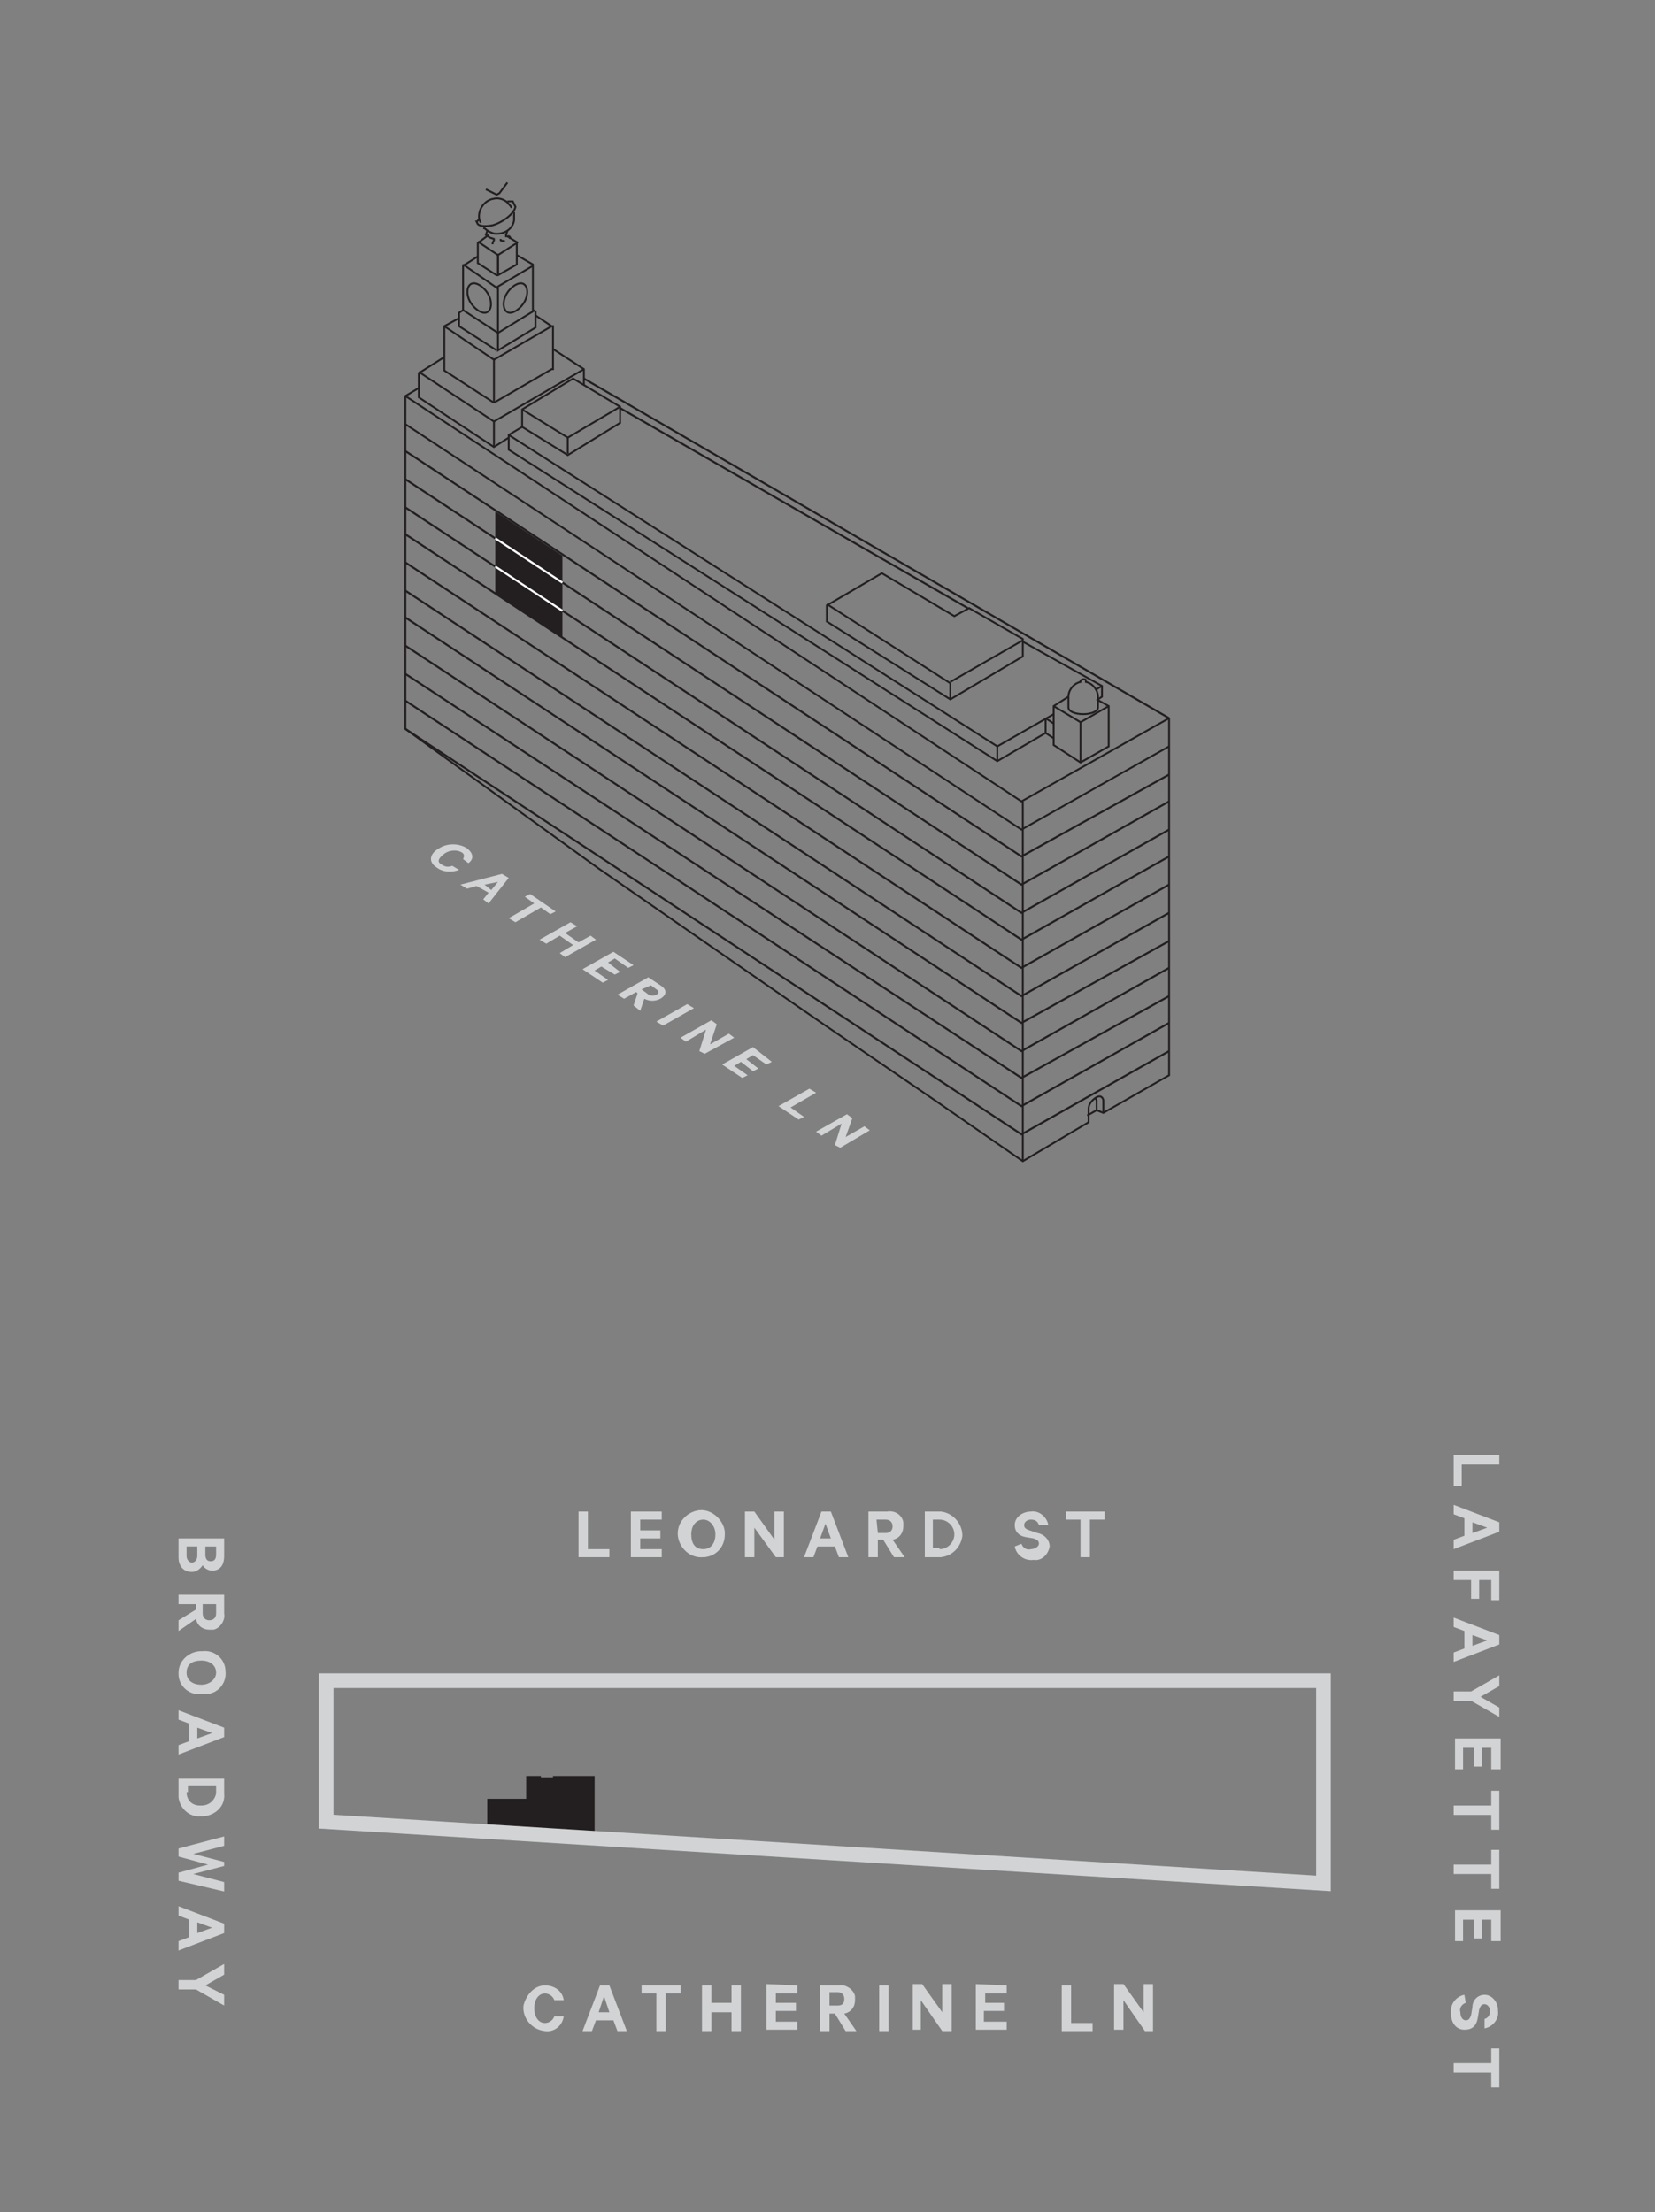 <?xml version="1.0" encoding="utf-8"?>
<!-- Generator: Adobe Illustrator 23.0.0, SVG Export Plug-In . SVG Version: 6.00 Build 0)  -->
<svg version="1.1" id="Layer_1" xmlns="http://www.w3.org/2000/svg" xmlns:xlink="http://www.w3.org/1999/xlink" x="0px" y="0px"
	 viewBox="0 0 123.3 164.8" style="enable-background:new 0 0 123.3 164.8;" xml:space="preserve">
<rect x="0" y="0" width="123.3" height="164.8" fill="#808080" stroke="none"/>
<style type="text/css">
	.st0{fill:#D2D3D4;}
	.st1{clip-path:url(#SVGID_2_);}
	.st2{fill:#231F20;}
	.st3{clip-path:url(#SVGID_4_);}
	.st4{fill:none;stroke:#D1D3D4;stroke-width:1.09;stroke-miterlimit:10;}
	.st5{clip-path:url(#SVGID_6_);}
	.st6{fill:none;stroke:#231F20;stroke-width:0.15;stroke-miterlimit:10;}
	.st7{enable-background:new    ;}
	.st8{fill:#D1D3D4;}
	.st9{fill:none;stroke:#231F20;stroke-width:0.14;stroke-miterlimit:10;}
	.st10{clip-path:url(#SVGID_8_);}
	.st11{clip-path:url(#SVGID_10_);}
	.st12{clip-path:url(#SVGID_12_);}
	.st13{clip-path:url(#SVGID_14_);}
	.st14{clip-path:url(#SVGID_16_);}
	.st15{fill:none;stroke:#FFFFFF;stroke-width:0.15;stroke-miterlimit:10;}
	.st16{fill:none;}
</style>
<title>residence_D_9-11_key</title>
<g>
	<path class="st0" d="M14.3,117.1c-0.6,0-1-0.4-1-1.1v-1.4h3.4v1.3c0,0.7-0.3,1.1-0.9,1.1c-0.3,0-0.6-0.2-0.7-0.4
		C14.9,116.9,14.6,117.1,14.3,117.1z M13.9,115.2v0.7c0,0.3,0.2,0.5,0.4,0.5s0.4-0.2,0.4-0.5v-0.7H13.9z M15.3,115.8
		c0,0.3,0.1,0.5,0.4,0.5s0.4-0.2,0.4-0.5v-0.6h-0.8L15.3,115.8z"/>
	<path class="st0" d="M14.6,119.5h-1.3v-0.7h3.4v1.4c0.1,0.5-0.3,1.1-0.8,1.2c-0.1,0-0.2,0-0.3,0c-0.5,0-0.9-0.3-1-0.8l-1.3,0.9
		v-0.8l1.3-0.8L14.6,119.5z M15.1,119.5v0.7c0,0.3,0.2,0.5,0.5,0.5s0.5-0.2,0.5-0.5v-0.7H15.1z"/>
	<path class="st0" d="M13.3,124.6c0-0.9,0.8-1.6,1.7-1.6c0,0,0.1,0,0.1,0c0.9-0.1,1.7,0.6,1.7,1.5c0.1,0.9-0.6,1.7-1.5,1.7
		c-0.1,0-0.2,0-0.3,0c-0.9,0.1-1.7-0.6-1.7-1.5C13.3,124.7,13.3,124.6,13.3,124.6z M16.1,124.6c0-0.5-0.4-0.9-1.1-0.9
		s-1.1,0.3-1.1,0.9s0.5,0.9,1.1,0.9S16.1,125.1,16.1,124.6z"/>
	<path class="st0" d="M16.7,129.4l-3.4,1.3V130l0.8-0.3v-1.3l-0.8-0.3v-0.7l3.4,1.3V129.4z M14.7,128.7v0.8l1.1-0.4L14.7,128.7z"/>
	<path class="st0" d="M16.7,132.4v1.2c0.1,0.9-0.6,1.6-1.5,1.7c-0.1,0-0.2,0-0.2,0c-0.9,0.1-1.6-0.6-1.7-1.4c0-0.1,0-0.2,0-0.2v-1.2
		H16.7z M13.9,133.5c0,0.6,0.4,1,1,1c0,0,0,0,0.1,0c0.6,0,1-0.4,1.1-0.9c0,0,0,0,0-0.1v-0.5h-2.1V133.5z"/>
	<path class="st0" d="M16.7,139l-2.3,0.6l2.3,0.6v0.7l-3.4-0.8v-0.6l2.2-0.6l-2.2-0.6v-0.6l3.4-0.9v0.7l-2.3,0.6l2.3,0.6L16.7,139z"
		/>
	<path class="st0" d="M16.7,144l-3.4,1.3v-0.7l0.8-0.3V143l-0.8-0.3V142l3.4,1.3V144z M14.7,143.2v0.8l1.1-0.4L14.7,143.2z"/>
	<path class="st0" d="M16.7,148.6v0.8l-2.1-1.2h-1.3v-0.7h1.3l2.1-1.2v0.8l-1.4,0.8L16.7,148.6z"/>
	<path class="st0" d="M111.7,108.4v0.7h-2.8v1.6h-0.6v-2.3H111.7z"/>
	<path class="st0" d="M111.7,114.1l-3.4,1.3v-0.7l0.8-0.3v-1.3l-0.8-0.3v-0.7l3.4,1.3V114.1z M109.7,113.4v0.8l1.1-0.4L109.7,113.4z
		"/>
	<path class="st0" d="M108.3,117h3.4v2.2h-0.6v-1.5h-0.9v1.4h-0.6v-1.4h-1.3V117z"/>
	<path class="st0" d="M111.7,122.5l-3.4,1.3v-0.7l0.8-0.3v-1.3l-0.8-0.3v-0.7l3.4,1.3V122.5z M109.7,121.8v0.8l1.1-0.4L109.7,121.8z
		"/>
	<path class="st0" d="M111.7,127.2v0.7l-2.1-1.2h-1.3V126h1.3l2.1-1.2v0.8l-1.4,0.8L111.7,127.2z"/>
	<path class="st0" d="M111.7,131.8h-0.6v-1.6h-0.7v1.4h-0.6v-1.4h-0.8v1.6h-0.6v-2.3h3.4V131.8z"/>
	<path class="st0" d="M111.7,133.4v2.9h-0.6v-1.1h-2.8v-0.7h2.8v-1.1L111.7,133.4z"/>
	<path class="st0" d="M111.7,137.8v2.9h-0.6v-1.1h-2.8v-0.7h2.8v-1.1H111.7z"/>
	<path class="st0" d="M111.7,144.6h-0.6V143h-0.7v1.4h-0.6V143h-0.8v1.6h-0.6v-2.3h3.4V144.6z"/>
	<path class="st0" d="M109.2,149.2c-0.3,0.1-0.5,0.4-0.4,0.7c0,0.4,0.2,0.6,0.4,0.6s0.3-0.1,0.4-0.4l0.1-0.6c0-0.5,0.4-0.9,0.9-0.9
		c0.6,0,1,0.6,1,1.1c0,0,0,0,0,0.1c0.1,0.6-0.4,1.2-1,1.3v-0.7c0.3-0.1,0.4-0.3,0.4-0.6c0-0.3-0.2-0.5-0.4-0.5s-0.3,0.1-0.4,0.4
		l-0.1,0.6c-0.1,0.6-0.4,0.9-1,0.9s-1-0.5-1-1.2c-0.1-0.7,0.4-1.3,1-1.4L109.2,149.2L109.2,149.2z"/>
	<path class="st0" d="M111.7,152.6v2.9h-0.6v-1.1h-2.8v-0.7h2.8v-1.1L111.7,152.6z"/>
	<path class="st0" d="M43.1,112.6h0.7v2.8h1.6v0.6h-2.3V112.6z"/>
	<path class="st0" d="M49.3,112.6v0.6h-1.6v0.8h1.5v0.6h-1.5v0.8h1.6v0.6H47v-3.4L49.3,112.6z"/>
	<path class="st0" d="M52.4,116c-1,0.1-1.8-0.7-1.9-1.6c-0.1-1,0.7-1.8,1.6-1.9s1.8,0.7,1.9,1.6c0,0.1,0,0.1,0,0.2
		c0,0.9-0.6,1.6-1.5,1.7C52.4,116,52.4,116,52.4,116z M52.4,113.2c-0.5,0-0.9,0.4-0.9,1.1s0.3,1.1,0.9,1.1s0.9-0.5,0.9-1.1
		S52.9,113.2,52.4,113.2L52.4,113.2z"/>
	<path class="st0" d="M58.4,116h-0.6l-1.6-2.2v2.2h-0.7v-3.4h0.7l1.5,2.1v-2.1h0.7V116z"/>
	<path class="st0" d="M61.9,112.6l1.3,3.4h-0.7l-0.3-0.8h-1.3l-0.3,0.8h-0.7l1.3-3.4L61.9,112.6z M61.1,114.6h0.8l-0.4-1.1
		L61.1,114.6z"/>
	<path class="st0" d="M65.4,114.7v1.3h-0.7v-3.4h1.4c0.5-0.1,1.1,0.2,1.2,0.8c0,0.1,0,0.2,0,0.3c0,0.5-0.3,0.9-0.8,1l0.9,1.3h-0.8
		l-0.8-1.3L65.4,114.7z M65.4,114.2H66c0.3,0,0.5-0.2,0.5-0.5s-0.2-0.5-0.5-0.5h-0.7L65.4,114.2z"/>
	<path class="st0" d="M68.9,112.6h1.2c0.9,0.1,1.6,0.9,1.6,1.8c-0.1,0.8-0.7,1.5-1.6,1.6h-1.2V112.6z M70,115.4
		c0.6,0,1.1-0.5,1.1-1.1c0-0.6-0.5-1.1-1.1-1.1h-0.5v2.1H70z"/>
	<path class="st0" d="M76.1,115c0.1,0.3,0.4,0.5,0.7,0.4c0.3,0,0.6-0.2,0.6-0.4s-0.1-0.3-0.4-0.4l-0.6-0.1c-0.5-0.1-0.8-0.4-0.8-0.9
		c0-0.6,0.6-1,1.2-1c0,0,0,0,0,0c0.6-0.1,1.2,0.4,1.3,1h-0.7c-0.1-0.3-0.3-0.4-0.6-0.4c-0.3,0-0.5,0.2-0.5,0.4s0.1,0.3,0.4,0.4
		l0.6,0.2c0.5,0.1,0.9,0.5,0.9,1c-0.1,0.6-0.6,1.1-1.2,1c0,0,0,0,0,0c-0.7,0.1-1.3-0.4-1.4-1L76.1,115z"/>
	<path class="st0" d="M79.4,112.6h2.9v0.6h-1.1v2.8h-0.7v-2.8h-1.1V112.6z"/>
	<path class="st0" d="M40.6,147.9c0.7,0,1.3,0.4,1.4,1.1h-0.7c-0.1-0.3-0.4-0.5-0.7-0.5c-0.5,0-0.8,0.5-0.8,1.1s0.3,1.1,0.8,1.1
		c0.3,0,0.6-0.2,0.7-0.5H42c-0.1,0.7-0.7,1.2-1.4,1.1c-1-0.1-1.7-1-1.6-1.9C39.2,148.6,39.8,147.9,40.6,147.9z"/>
	<path class="st0" d="M45.4,147.9l1.3,3.4H46l-0.3-0.8h-1.3l-0.3,0.8h-0.7l1.3-3.4H45.4z M44.6,149.9h0.8l-0.4-1.2L44.6,149.9z"/>
	<path class="st0" d="M47.8,147.9h2.9v0.6h-1.1v2.8h-0.7v-2.8h-1.1V147.9z"/>
	<path class="st0" d="M55.2,147.9v3.4h-0.7v-1.4H53v1.4h-0.7v-3.4H53v1.3h1.5v-1.3H55.2z"/>
	<path class="st0" d="M59.4,147.9v0.6h-1.6v0.7h1.5v0.6h-1.5v0.8h1.6v0.6h-2.3v-3.4L59.4,147.9z"/>
	<path class="st0" d="M61.8,150v1.3h-0.7v-3.4h1.4c0.5-0.1,1.1,0.3,1.2,0.8c0,0.1,0,0.2,0,0.3c0,0.5-0.3,0.9-0.8,1l0.9,1.3H63
		l-0.8-1.3H61.8z M61.8,149.4h0.6c0.4,0,0.5-0.2,0.5-0.5s-0.2-0.5-0.5-0.5h-0.6V149.4z"/>
	<path class="st0" d="M66.2,151.3h-0.7v-3.4h0.7V151.3z"/>
	<path class="st0" d="M70.8,151.3h-0.6l-1.6-2.3v2.2H68v-3.4h0.7l1.5,2.1v-2.1h0.7V151.3z"/>
	<path class="st0" d="M75,147.9v0.6h-1.6v0.7h1.4v0.6h-1.5v0.8H75v0.6h-2.3v-3.4L75,147.9z"/>
	<path class="st0" d="M79.1,147.9h0.7v2.8h1.6v0.6h-2.3V147.9z"/>
	<path class="st0" d="M85.9,151.3h-0.6l-1.6-2.3v2.2h-0.7v-3.4h0.7l1.5,2.1v-2.1h0.7V151.3L85.9,151.3z"/>
</g>
<g id="Layer_4">
	<g>
		<defs>
			<rect id="SVGID_1_" x="23.3" y="124.1" width="77.1" height="17.4"/>
		</defs>
		<clipPath id="SVGID_2_">
			<use xlink:href="#SVGID_1_"  style="overflow:visible;"/>
		</clipPath>
		<g class="st1">
			<polygon class="st2" points="36.3,134 39.2,134 39.2,132.3 40.3,132.3 40.3,132.4 41.2,132.4 41.2,132.3 44.3,132.3 44.3,136.9 
				36.3,136.4 			"/>
			<g>
				<defs>
					<rect id="SVGID_3_" x="23.3" y="124.1" width="77.1" height="17.4"/>
				</defs>
				<clipPath id="SVGID_4_">
					<use xlink:href="#SVGID_3_"  style="overflow:visible;"/>
				</clipPath>
				<g class="st3">
					<polygon class="st4" points="98.6,125.2 98.6,140.3 24.3,135.7 24.3,125.2 					"/>
				</g>
			</g>
		</g>
	</g>
	<g>
		<defs>
			<rect id="SVGID_5_" x="25.1" y="12.9" width="63.1" height="76.2"/>
		</defs>
		<clipPath id="SVGID_6_">
			<use xlink:href="#SVGID_5_"  style="overflow:visible;"/>
		</clipPath>
		<g class="st5">
			<polyline class="st6" points="87.1,57.7 76.1,63.8 30.2,33.6 			"/>
			<polyline class="st6" points="87.1,59.7 76.1,65.9 30.2,35.7 			"/>
			<polyline class="st6" points="87.1,61.8 76.1,68 30.2,37.8 			"/>
			<polyline class="st6" points="87.1,63.8 76.1,70 30.2,39.8 			"/>
			<polyline class="st6" points="87.1,65.9 76.1,72.1 30.2,41.9 			"/>
			<polyline class="st6" points="87.1,68 76.1,74.2 30.2,44 			"/>
			<polyline class="st6" points="87.1,70.1 76.1,76.2 30.2,46 			"/>
			<polyline class="st6" points="87.1,72.1 76.1,78.3 30.2,48.1 			"/>
			<polyline class="st6" points="87.1,74.2 76.1,80.3 30.2,50.2 			"/>
			<polyline class="st6" points="87.1,76.2 76.1,82.4 30.2,52.2 			"/>
			<polyline class="st6" points="87.1,78.3 76.1,84.5 30.2,54.3 			"/>
			<g class="st7">
				<path class="st8" d="M34.8,63.2c0.5,0.4,0.5,0.8,0.1,1.1L34.5,64c0.1-0.2,0.1-0.4-0.1-0.5c-0.3-0.2-0.9-0.2-1.3,0.1
					c-0.4,0.3-0.6,0.6-0.2,0.8c0.3,0.2,0.5,0.2,0.8,0.1l0.5,0.3c-0.5,0.2-1.2,0.2-1.7-0.2c-0.6-0.4-0.5-1,0.2-1.4
					C33.3,62.8,34.2,62.8,34.8,63.2z"/>
			</g>
			<g class="st7">
				<path class="st8" d="M37.9,65.4l-1.5,1.9L36,67l0.4-0.5L35.5,66l-0.7,0.2l-0.5-0.3l3.1-0.8L37.9,65.4z M36.1,65.9l0.5,0.4
					l0.5-0.6L36.1,65.9z"/>
			</g>
			<g class="st7">
				<path class="st8" d="M39.5,66.6l1.9,1.3L41,68.1l-0.7-0.5l-1.9,1.1l-0.5-0.3l1.9-1.1l-0.7-0.5L39.5,66.6z"/>
				<path class="st8" d="M44.4,70l-2.3,1.3L41.7,71l1-0.6l-1-0.7l-1,0.6L40.2,70l2.3-1.3L43,69l-0.9,0.5l1,0.7l0.9-0.5L44.4,70z"/>
				<path class="st8" d="M47.2,71.9l-0.4,0.2l-1-0.7l-0.5,0.3l0.9,0.7l-0.4,0.2L44.8,72l-0.5,0.3l1,0.7l-0.4,0.2l-1.5-1l2.3-1.3
					L47.2,71.9z"/>
				<path class="st8" d="M47.4,73.9l-0.9,0.5l-0.5-0.3l2.3-1.3l0.9,0.6c0.5,0.3,0.5,0.7,0,1c-0.4,0.2-0.8,0.2-1.2,0l-0.3,0.9
					l-0.5-0.4l0.3-0.9L47.4,73.9z M47.8,73.7l0.4,0.3c0.2,0.2,0.5,0.2,0.7,0.1c0.2-0.1,0.2-0.3,0-0.4l-0.4-0.3L47.8,73.7z"/>
				<path class="st8" d="M49.4,76.4l-0.5-0.3l2.3-1.3l0.5,0.3L49.4,76.4z"/>
				<path class="st8" d="M52.5,78.5l-0.4-0.2l0.5-1.6l-1.5,0.9l-0.4-0.3l2.3-1.3l0.4,0.3l-0.5,1.5l1.4-0.8l0.4,0.3L52.5,78.5z"/>
				<path class="st8" d="M57.5,79.1l-0.4,0.2l-1-0.7l-0.5,0.3l0.9,0.7l-0.4,0.2l-0.9-0.7l-0.5,0.3l1,0.7l-0.4,0.2l-1.5-1l2.3-1.3
					L57.5,79.1z"/>
				<path class="st8" d="M60.3,81.1l0.5,0.3l-1.9,1.1l1,0.7l-0.4,0.2l-1.5-1L60.3,81.1z"/>
			</g>
			<g class="st7">
				<path class="st8" d="M62.6,85.5l-0.4-0.2l0.5-1.6l-1.5,0.9l-0.4-0.3l2.3-1.3l0.4,0.3L63,84.7l1.4-0.8l0.4,0.3L62.6,85.5z"/>
			</g>
			<polyline class="st9" points="87.1,55.6 76.1,61.8 30.2,31.6 			"/>
			<line class="st9" x1="76.2" y1="59.7" x2="76.2" y2="86.5"/>
			<line class="st9" x1="81.7" y1="82.7" x2="81" y2="83.1"/>
			<polyline class="st9" points="81.7,82.7 82.2,82.9 87.1,80.1 87.1,53.5 			"/>
			<polyline class="st9" points="87.1,53.5 76.1,59.7 30.2,29.5 			"/>
			<g>
				<defs>
					<rect id="SVGID_7_" x="25.1" y="12.9" width="63.1" height="76.2"/>
				</defs>
				<clipPath id="SVGID_8_">
					<use xlink:href="#SVGID_7_"  style="overflow:visible;"/>
				</clipPath>
				<g class="st10">
					<path class="st9" d="M81.7,82.7v-0.6c0-0.1,0-0.2-0.1-0.3"/>
					<path class="st9" d="M82.2,82.9v-0.9c0-0.2-0.2-0.5-0.6-0.2c-0.3,0.2-0.5,0.5-0.5,0.8v1l-4.9,2.9L69.7,82l-8.2-5.6l-6.8-4.7
						l-10.1-7L30.2,54.3V29.5l1-0.6"/>
				</g>
			</g>
			<line class="st9" x1="77.9" y1="54.6" x2="77.9" y2="53.5"/>
			<line class="st9" x1="36.8" y1="31.4" x2="36.8" y2="33.3"/>
			<line class="st9" x1="77.9" y1="54.6" x2="78.5" y2="55"/>
			<line class="st9" x1="77.9" y1="53.5" x2="78.5" y2="53.9"/>
			<line class="st9" x1="37.1" y1="20.4" x2="37.1" y2="19"/>
			<line class="st9" x1="37.1" y1="20.5" x2="37.1" y2="18.9"/>
			<line class="st9" x1="36.8" y1="30" x2="36.8" y2="26.7"/>
			<polyline class="st9" points="37.9,32.6 36.8,33.3 31.2,29.6 31.2,27.8 33.1,26.6 			"/>
			<polyline class="st9" points="37.1,24.8 39.7,23.2 39.7,19.8 39.7,19.7 38.5,19 			"/>
			<g>
				<defs>
					<rect id="SVGID_9_" x="25.1" y="12.9" width="63.1" height="76.2"/>
				</defs>
				<clipPath id="SVGID_10_">
					<use xlink:href="#SVGID_9_"  style="overflow:visible;"/>
				</clipPath>
				<g class="st11">
					<path class="st9" d="M36.5,22.2c0.2,0.6,0,1.1-0.4,1.1s-1-0.5-1.2-1.1s0-1.1,0.4-1.1S36.3,21.6,36.5,22.2z"/>
					<path class="st9" d="M37.6,22.2c-0.2,0.6,0,1.1,0.4,1.1s1-0.5,1.2-1.1s0-1.1-0.4-1.1S37.8,21.6,37.6,22.2z"/>
				</g>
			</g>
			<line class="st9" x1="36.8" y1="26.8" x2="41.1" y2="24.3"/>
			<line class="st9" x1="33.1" y1="24.3" x2="36.8" y2="26.8"/>
			<line class="st9" x1="31.2" y1="27.7" x2="36.8" y2="31.4"/>
			<polyline class="st9" points="39.7,23.1 39.9,23.2 39.9,24.3 39.9,24.4 37.1,26.1 37.1,26 37.1,21.4 			"/>
			<polyline class="st9" points="34.2,23.7 33.1,24.3 33.1,27.5 33.1,27.6 36.8,30 			"/>
			<polyline class="st9" points="41.2,26 43.5,27.5 43.5,28.7 			"/>
			<line class="st9" x1="37" y1="21.4" x2="39.7" y2="19.8"/>
			<line class="st9" x1="34.5" y1="19.8" x2="35.6" y2="19.1"/>
			<line class="st9" x1="34.5" y1="19.7" x2="37.1" y2="21.5"/>
			<polyline class="st9" points="39.9,23.5 41.1,24.3 41.2,24.3 41.2,27.5 41.1,27.5 36.8,30 			"/>
			<line class="st9" x1="35.6" y1="18" x2="37.1" y2="19"/>
			<line class="st9" x1="37.8" y1="17.6" x2="38.6" y2="18.1"/>
			<g>
				<defs>
					<rect id="SVGID_11_" x="25.1" y="12.9" width="63.1" height="76.2"/>
				</defs>
				<clipPath id="SVGID_12_">
					<use xlink:href="#SVGID_11_"  style="overflow:visible;"/>
				</clipPath>
				<g class="st12">
					<path class="st9" d="M35.7,16.3c-0.1,0.1-0.1,0.2-0.2,0.2l0.1,0.2c0.1,0.1,0.4,0.2,1,0.1s1.7-0.8,1.8-1.4l-0.2-0.4
						c-0.1,0-0.2,0-0.4,0"/>
				</g>
			</g>
			<polyline class="st9" points="36.2,14.1 37,14.5 37.2,14.4 37.8,13.6 			"/>
			<g>
				<defs>
					<rect id="SVGID_13_" x="25.1" y="12.9" width="63.1" height="76.2"/>
				</defs>
				<clipPath id="SVGID_14_">
					<use xlink:href="#SVGID_13_"  style="overflow:visible;"/>
				</clipPath>
				<g class="st13">
					<path class="st9" d="M38.3,15.8c0,0.2,0,0.4,0,0.6c-0.1,0.7-0.8,1.1-1.5,1c0,0,0,0,0,0c-0.3-0.1-0.5-0.2-0.7-0.4L36,17"/>
					<path class="st9" d="M35.8,16.6c0-0.1-0.1-0.2-0.1-0.3c-0.1-0.7,0.4-1.4,1.1-1.5c0,0,0,0,0,0c0.4-0.1,0.9,0.1,1.1,0.4
						c0.1,0.1,0.2,0.2,0.2,0.3"/>
					<path class="st9" d="M38,17.8c0,0,0-0.1,0-0.1c0,0,0-0.1-0.1-0.1c-0.1,0-0.2,0-0.2,0v-0.1l0.1-0.3"/>
					<path class="st9" d="M37.3,17.8c0,0,0,0.1,0,0.1s0.2,0.1,0.3,0"/>
				</g>
			</g>
			<polyline class="st9" points="36.7,18.2 36.7,18.1 36.8,17.9 36.8,17.8 36.5,17.7 36.2,17.5 36.3,17.2 			"/>
			<line class="st9" x1="34.5" y1="23.1" x2="37.1" y2="24.8"/>
			<polyline class="st9" points="37,26.1 34.2,24.3 34.2,24.3 34.2,23.3 34.2,23.3 34.5,23.1 34.5,23.1 34.5,19.7 			"/>
			<polyline class="st9" points="36.4,17.5 35.6,18.1 35.6,18.1 35.6,19.6 37,20.5 37.1,20.5 38.5,19.7 38.5,18.1 38.5,18.1 
				37.1,19 			"/>
			<line class="st9" x1="61.6" y1="45" x2="70.8" y2="50.9"/>
			<polyline class="st9" points="82.6,52.6 80.5,53.8 78.5,52.6 			"/>
			<line class="st9" x1="80.5" y1="56.8" x2="80.5" y2="53.8"/>
			<polyline class="st9" points="78.5,53.2 74.3,55.6 37.9,32.4 			"/>
			<line class="st6" x1="87.1" y1="53.5" x2="43.5" y2="28.2"/>
			<line class="st6" x1="72.1" y1="45.3" x2="46.2" y2="30.4"/>
			<line class="st9" x1="74.3" y1="56.7" x2="74.3" y2="55.6"/>
			<line class="st9" x1="70.8" y1="52.1" x2="70.8" y2="50.9"/>
			<polygon class="st9" points="76.2,47.6 76.2,48.9 70.8,52.1 61.6,46.3 61.6,45.1 65.7,42.7 71.1,45.9 72.2,45.3 			"/>
			<line class="st9" x1="76.2" y1="47.7" x2="70.8" y2="50.8"/>
			<line class="st9" x1="46.2" y1="30.3" x2="42.3" y2="32.6"/>
			<polygon class="st9" points="38.9,31.8 38.9,30.5 38.9,30.5 42.7,28.2 46.2,30.3 46.2,31.4 46.2,31.5 42.3,33.9 			"/>
			<polyline class="st9" points="77.9,54.6 74.3,56.7 37.9,33.5 37.9,33.5 37.9,32.4 38.9,31.8 			"/>
			<line class="st9" x1="42.3" y1="32.6" x2="38.9" y2="30.5"/>
			<line class="st9" x1="42.3" y1="33.8" x2="42.3" y2="32.6"/>
			<polyline class="st9" points="81.8,52.1 82.1,51.9 82.1,51.1 76.2,47.8 			"/>
			<line class="st9" x1="82.1" y1="51.1" x2="81.6" y2="51.4"/>
			<line class="st9" x1="43.5" y1="27.5" x2="36.8" y2="31.4"/>
			<polyline class="st9" points="79.6,51.9 78.5,52.6 78.5,55.5 80.5,56.8 82.6,55.6 82.6,52.6 81.7,52.1 			"/>
			<g>
				<defs>
					<rect id="SVGID_15_" x="25.1" y="12.9" width="63.1" height="76.2"/>
				</defs>
				<clipPath id="SVGID_16_">
					<use xlink:href="#SVGID_15_"  style="overflow:visible;"/>
				</clipPath>
				<g class="st14">
					<path class="st9" d="M80.5,50.8c-0.5,0.1-0.9,0.6-0.9,1.1v0.8c0,0.3,0.5,0.5,1.1,0.5s1.1-0.2,1.1-0.5v-0.8c0-0.5-0.4-1-0.9-1.1
						v-0.1c0-0.1-0.1-0.1-0.2-0.1s-0.2,0.1-0.2,0.1V50.8z"/>
				</g>
			</g>
			<polygon class="st2" points="41.9,43.4 36.9,40 36.9,38.1 41.9,41.4 			"/>
			<polygon class="st2" points="41.9,45.4 36.9,42.2 36.9,40.2 41.9,43.5 			"/>
			<polygon class="st2" points="41.9,47.5 36.9,44.2 36.9,42.2 41.9,45.5 			"/>
			<line class="st15" x1="36.9" y1="42.2" x2="41.9" y2="45.5"/>
			<line class="st16" x1="36.9" y1="40.1" x2="41.9" y2="43.4"/>
			<line class="st15" x1="36.9" y1="40.1" x2="41.9" y2="43.4"/>
		</g>
	</g>
</g>
</svg>
